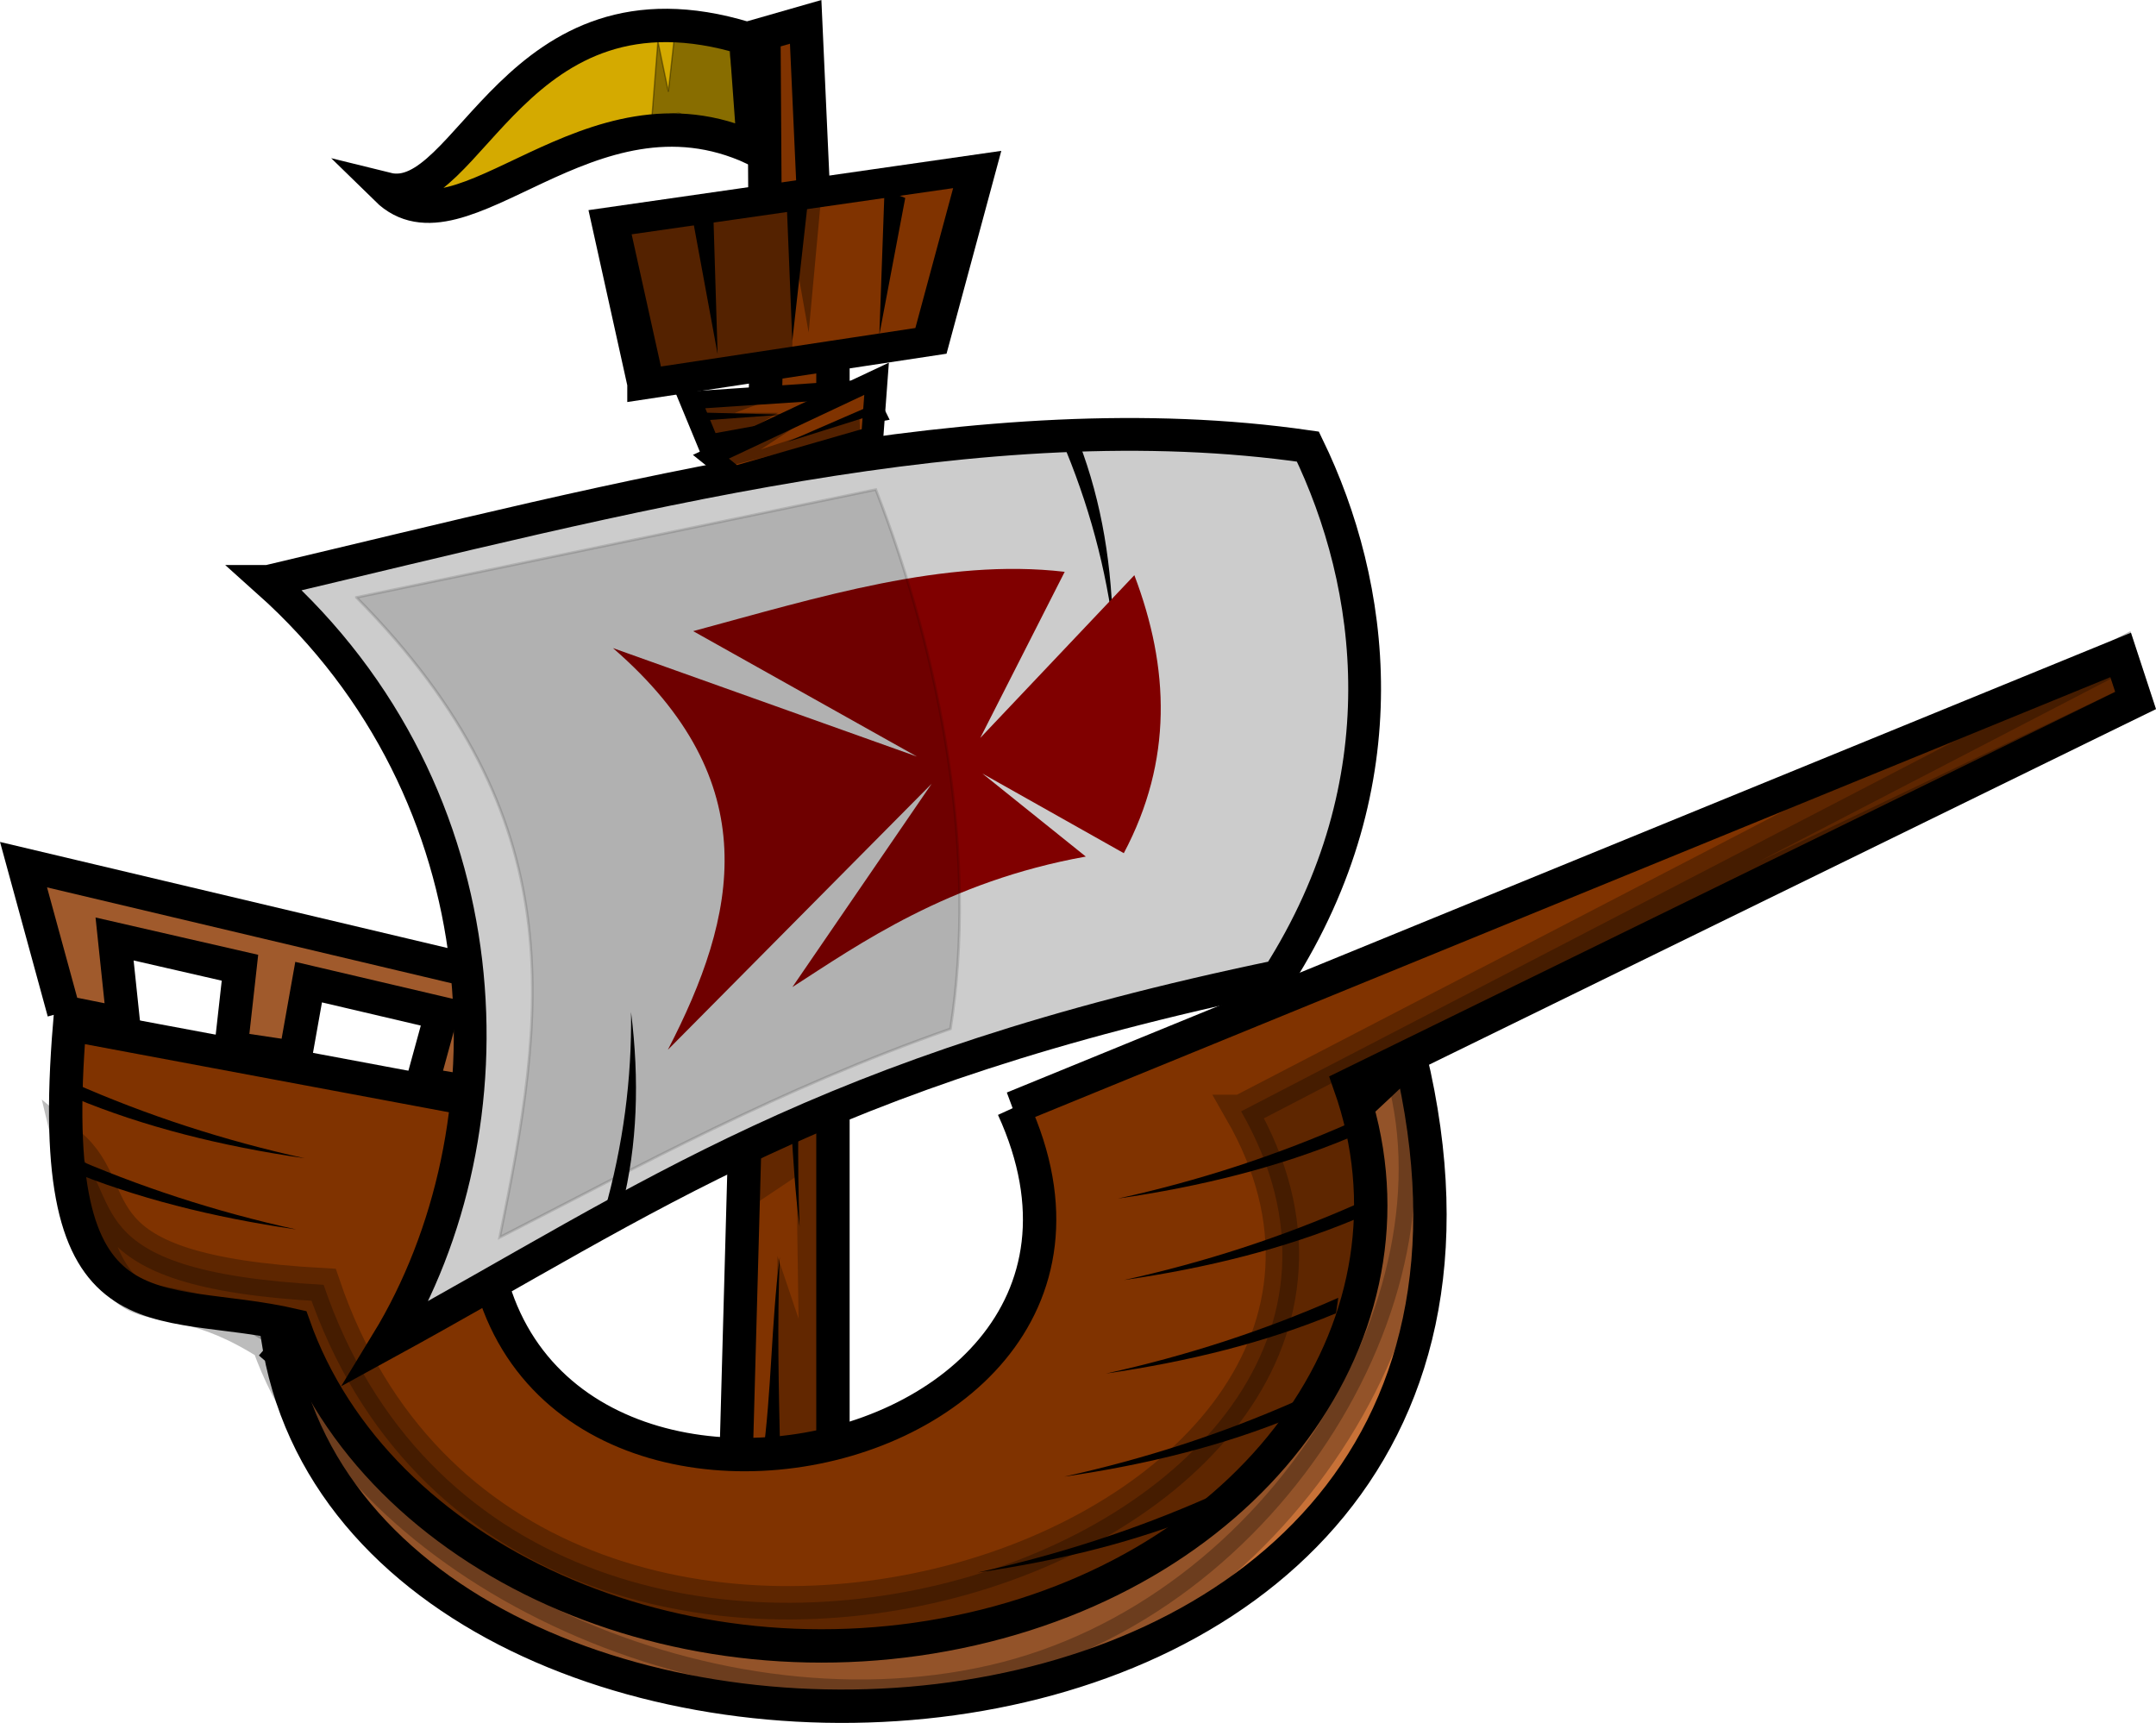 <?xml version="1.0" encoding="UTF-8" standalone="no"?>
<!-- Created with Inkscape (http://www.inkscape.org/) -->

<svg
   xmlns:dc="http://purl.org/dc/elements/1.1/"
   xmlns:cc="http://creativecommons.org/ns#"
   xmlns:rdf="http://www.w3.org/1999/02/22-rdf-syntax-ns#"
   xmlns:svg="http://www.w3.org/2000/svg"
   xmlns="http://www.w3.org/2000/svg"
   xmlns:xlink="http://www.w3.org/1999/xlink"
   xmlns:sodipodi="http://sodipodi.sourceforge.net/DTD/sodipodi-0.dtd"
   xmlns:inkscape="http://www.inkscape.org/namespaces/inkscape"
   width="644.25"
   height="514.87"
   id="svg10076"
   version="1.1"
   inkscape:version="0.48.3.1 r9886"
   sodipodi:docname="coche5.svg">
  <defs
     id="defs10078">
    <linearGradient
       inkscape:collect="always"
       xlink:href="#linearGradient7120-8"
       id="linearGradient7559"
       gradientUnits="userSpaceOnUse"
       gradientTransform="translate(-99.528,-59.559)"
       x1="285.978"
       y1="1011.907"
       x2="307.962"
       y2="982.906" />
    <linearGradient
       id="linearGradient7120-8"
       inkscape:collect="always">
      <stop
         id="stop7122-14"
         offset="0"
         style="stop-color:#000000;stop-opacity:1;" />
      <stop
         id="stop7124-6"
         offset="1"
         style="stop-color:#000000;stop-opacity:0;" />
    </linearGradient>
  </defs>
  <sodipodi:namedview
     id="base"
     pagecolor="#ffffff"
     bordercolor="#666666"
     borderopacity="1.0"
     inkscape:pageopacity="0.0"
     inkscape:pageshadow="2"
     inkscape:zoom="0.35"
     inkscape:cx="322.59375"
     inkscape:cy="256.66394"
     inkscape:document-units="px"
     inkscape:current-layer="layer1"
     showgrid="false"
     inkscape:window-width="577"
     inkscape:window-height="451"
     inkscape:window-x="687"
     inkscape:window-y="48"
     inkscape:window-maximized="0"
     fit-margin-top="0"
     fit-margin-left="0"
     fit-margin-right="0"
     fit-margin-bottom="0" />
  <g
     inkscape:label="Capa 1"
     inkscape:groupmode="layer"
     id="layer1"
     transform="translate(-27.406,-274.156)">
    <path
       style="color:#000000;fill:#803300;fill-opacity:1;fill-rule:nonzero;stroke:#000000;stroke-width:9.971;stroke-linecap:butt;stroke-linejoin:miter;stroke-miterlimit:4;stroke-opacity:1;stroke-dasharray:none;stroke-dashoffset:0;marker:none;visibility:visible;display:inline;overflow:visible;enable-background:accumulate"
       d="m 247.304,712.188 9.256,-336.736 19.745,1.159 0,334.998"
       id="path3980"
       inkscape:connector-curvature="0" />
    <path
       style="color:#000000;fill:#c87137;fill-opacity:1;fill-rule:nonzero;stroke:#000000;stroke-width:9.971;stroke-linecap:butt;stroke-linejoin:miter;stroke-miterlimit:4;stroke-opacity:1;stroke-dasharray:none;stroke-dashoffset:0;marker:none;visibility:visible;display:inline;overflow:visible;enable-background:accumulate"
       d="M 109.827,669.516 C 128.29,836.243 506.373,830.204 448.73,589.766 241.44,787.092 196.858,752.424 108.034,675.446"
       id="path3939"
       sodipodi:nodetypes="ccc"
       inkscape:connector-curvature="0" />
    <path
       style="color:#000000;fill:#803300;stroke:#000000;stroke-width:9.971;stroke-miterlimit:4;marker:none;visibility:visible;display:inline;overflow:visible;enable-background:accumulate"
       d="m 330.152,605.249 330.947,-135.381 4.46,13.61 -234.812,114.881 c 24.711,69.971 -25.897,142.78 -113.035,162.623 -87.138,19.843 -177.81,-20.795 -202.521,-90.766 -41.311,-9.583 -75,6.979 -66.965,-89.965 l 126.344,23.647 c -34.976,157.951 209.932,120.243 155.583,1.351 z"
       id="path3934"
       sodipodi:nodetypes="csccccccc"
       inkscape:connector-curvature="0" />
    <path
       style="color:#000000;fill:#a05a2c;stroke:#000000;stroke-width:9.971;stroke-linecap:butt;stroke-linejoin:miter;stroke-miterlimit:4;stroke-opacity:1;stroke-dasharray:none;stroke-dashoffset:0;marker:none;visibility:visible;display:inline;overflow:visible;enable-background:accumulate"
       d="m 46.483,576.597 -12.043,-44.052 148.079,35.099 -12.043,33.308 -16.949,-2.865 5.798,-21.131 -39.696,-9.312 -4.014,22.563 -19.179,-2.865 2.676,-23.996 -37.466,-8.596 2.676,25.429 -17.841,-3.582 z"
       id="path3970"
       sodipodi:nodetypes="ccccccccccccc"
       inkscape:connector-curvature="0" />
    <path
       style="color:#000000;fill:#000000;fill-opacity:1;fill-rule:nonzero;stroke:none;stroke-width:12.6;marker:none;visibility:visible;display:inline;overflow:visible;enable-background:accumulate"
       d="m 261.192,580.727 c 2.75,20.099 2.57,40.102 5.138,60.016 -0.78,-20.162 -0.284,-39.584 0.124,-58.06 l -5.262,-1.956 z"
       id="path4126-4-2-1-6-1"
       sodipodi:nodetypes="cccc"
       inkscape:connector-curvature="0" />
    <path
       style="color:#000000;fill:#cccccc;stroke:#000000;stroke-width:9.795;stroke-linecap:butt;stroke-linejoin:miter;stroke-miterlimit:4;stroke-opacity:1;stroke-dasharray:none;stroke-dashoffset:0;marker:none;visibility:visible;display:inline;overflow:visible;enable-background:accumulate"
       d="m 107.521,447.898 c 106.312,-25.112 213.581,-54.299 310.703,-40.286 19.985,41.198 28.179,100.118 -8.836,158.289 -137.079,28.467 -187.05,66.057 -266.343,109.434 38.886,-63.837 35.836,-163.601 -35.524,-227.437 z"
       id="path3990"
       sodipodi:nodetypes="ccccc"
       inkscape:connector-curvature="0" />
    <path
       style="color:#000000;fill:#803300;fill-opacity:1;fill-rule:nonzero;stroke:#000000;stroke-width:9.971;stroke-linecap:butt;stroke-linejoin:miter;stroke-miterlimit:4;stroke-opacity:1;stroke-dasharray:none;stroke-dashoffset:0;marker:none;visibility:visible;display:inline;overflow:visible;enable-background:accumulate"
       d="m 271.277,349.816 -3.122,-69.123 -12.489,3.582 0.446,68.048 15.165,-3.94 0,1.433 z"
       id="path4422"
       inkscape:connector-curvature="0" />
    <g
       id="g4703"
       transform="matrix(0.883,0,0,0.709,-44.505,245.104)">
      <path
         id="path4023"
         d="m 300.015,202.824 96.47,-18.183 15.657,-72.226 -124.249,22.223 12.122,68.185 z"
         style="color:#000000;fill:#803300;fill-opacity:1;fill-rule:nonzero;stroke:#000000;stroke-width:12.6;stroke-linecap:butt;stroke-linejoin:miter;stroke-miterlimit:4;stroke-opacity:1;stroke-dasharray:none;stroke-dashoffset:0;marker:none;visibility:visible;display:inline;overflow:visible;enable-background:accumulate"
         inkscape:connector-curvature="0" />
      <path
         id="path4033"
         d="m 315.357,129.862 8.929,60.357 -1.429,-58.214 -7.5,-2.143 z"
         style="color:#000000;fill:#000000;fill-opacity:1;fill-rule:nonzero;stroke:none;stroke-width:12.6;marker:none;visibility:visible;display:inline;overflow:visible;enable-background:accumulate"
         inkscape:connector-curvature="0" />
      <path
         id="path4033-0"
         d="m 347.573,123.657 1.997,60.981 5.21,-57.998 -7.207,-2.983 z"
         style="color:#000000;fill:#000000;fill-opacity:1;fill-rule:nonzero;stroke:none;stroke-width:12.6;marker:none;visibility:visible;display:inline;overflow:visible;enable-background:accumulate"
         inkscape:connector-curvature="0" />
      <path
         id="path4033-0-7"
         d="m 380.775,120.994 -1.749,60.989 8.76,-57.569 -7.011,-3.42 z"
         style="color:#000000;fill:#000000;fill-opacity:1;fill-rule:nonzero;stroke:none;stroke-width:12.6;marker:none;visibility:visible;display:inline;overflow:visible;enable-background:accumulate"
         inkscape:connector-curvature="0" />
    </g>
    <path
       style="color:#000000;fill:#000000;fill-opacity:1;fill-rule:nonzero;stroke:none;stroke-width:12.6;marker:none;visibility:visible;display:inline;overflow:visible;enable-background:accumulate"
       d="m 207.943,636.408 c 5.684,-19.937 8.291,-39.874 8.028,-59.811 2.53,20.256 1.928,39.674 -2.676,58.02 l -5.352,1.791 z"
       id="path4126"
       sodipodi:nodetypes="cccc"
       inkscape:connector-curvature="0" />
    <path
       style="color:#000000;fill:#000000;fill-opacity:1;fill-rule:nonzero;stroke:none;stroke-width:12.6;marker:none;visibility:visible;display:inline;overflow:visible;enable-background:accumulate"
       d="m 342.933,401.804 c 8.647,19.238 14.238,38.776 16.982,58.592 -0.541,-20.353 -4.064,-39.57 -11.399,-57.334 l -5.583,-1.258 z"
       id="path4126-4"
       sodipodi:nodetypes="cccc"
       inkscape:connector-curvature="0" />
    <path
       style="color:#000000;fill:#000000;fill-opacity:1;fill-rule:nonzero;stroke:none;stroke-width:12.6;marker:none;visibility:visible;display:inline;overflow:visible;enable-background:accumulate"
       d="m 430.868,609.689 c -22.31,9.868 -45.466,17.36 -69.411,22.636 24.95,-3.614 48.035,-9.415 68.737,-18.012 l 0.673,-4.624 z"
       id="path4126-4-2"
       sodipodi:nodetypes="cccc"
       inkscape:connector-curvature="0" />
    <path
       style="color:#000000;fill:#000000;fill-opacity:1;fill-rule:nonzero;stroke:none;stroke-width:12.6;marker:none;visibility:visible;display:inline;overflow:visible;enable-background:accumulate"
       d="m 432.653,634.043 c -22.31,9.868 -45.466,17.36 -69.411,22.636 24.95,-3.614 48.035,-9.415 68.737,-18.012 l 0.673,-4.624 z"
       id="path4126-4-2-8"
       sodipodi:nodetypes="cccc"
       inkscape:connector-curvature="0" />
    <path
       style="color:#000000;fill:#000000;fill-opacity:1;fill-rule:nonzero;stroke:none;stroke-width:12.6;marker:none;visibility:visible;display:inline;overflow:visible;enable-background:accumulate"
       d="m 427.3,661.979 c -22.31,9.868 -45.466,17.36 -69.411,22.636 24.95,-3.614 48.035,-9.415 68.737,-18.012 l 0.673,-4.624 z"
       id="path4126-4-2-2"
       sodipodi:nodetypes="cccc"
       inkscape:connector-curvature="0" />
    <path
       style="color:#000000;fill:#000000;fill-opacity:1;fill-rule:nonzero;stroke:none;stroke-width:12.6;marker:none;visibility:visible;display:inline;overflow:visible;enable-background:accumulate"
       d="m 414.812,692.78 c -22.31,9.868 -45.466,17.36 -69.411,22.636 24.95,-3.614 48.035,-9.415 68.737,-18.012 l 0.673,-4.624 z"
       id="path4126-4-2-6"
       sodipodi:nodetypes="cccc"
       inkscape:connector-curvature="0" />
    <path
       style="color:#000000;fill:#000000;fill-opacity:1;fill-rule:nonzero;stroke:none;stroke-width:12.6;marker:none;visibility:visible;display:inline;overflow:visible;enable-background:accumulate"
       d="m 388.943,721.432 c -22.31,9.868 -45.466,17.36 -69.411,22.636 24.95,-3.614 48.035,-9.415 68.737,-18.012 l 0.673,-4.624 z"
       id="path4126-4-2-9"
       sodipodi:nodetypes="cccc"
       inkscape:connector-curvature="0" />
    <path
       style="color:#000000;fill:#000000;fill-opacity:1;fill-rule:nonzero;stroke:none;stroke-width:12.6;marker:none;visibility:visible;display:inline;overflow:visible;enable-background:accumulate"
       d="m 49.034,597.644 c 22.31,9.868 45.466,17.36 69.411,22.636 -24.95,-3.614 -48.035,-9.415 -68.737,-18.012 l -0.673,-4.624 z"
       id="path4126-4-2-1"
       sodipodi:nodetypes="cccc"
       inkscape:connector-curvature="0" />
    <path
       style="color:#000000;fill:#000000;fill-opacity:1;fill-rule:nonzero;stroke:none;stroke-width:12.6;marker:none;visibility:visible;display:inline;overflow:visible;enable-background:accumulate"
       d="m 46.51,618.917 c 22.31,9.868 45.466,17.36 69.411,22.636 -24.95,-3.614 -48.035,-9.415 -68.737,-18.012 l -0.673,-4.624 z"
       id="path4126-4-2-1-2"
       sodipodi:nodetypes="cccc"
       inkscape:connector-curvature="0" />
    <path
       style="color:#000000;fill:#000000;fill-opacity:1;fill-rule:nonzero;stroke:none;stroke-width:12.6;marker:none;visibility:visible;display:inline;overflow:visible;enable-background:accumulate"
       d="m 255.262,709.88 c 2.75,-20.099 2.57,-40.102 5.138,-60.016 -0.78,20.162 -0.284,39.584 0.124,58.06 l -5.262,1.956 z"
       id="path4126-4-2-1-6"
       sodipodi:nodetypes="cccc"
       inkscape:connector-curvature="0" />
    <path
       style="color:#000000;fill:#d4aa00;fill-opacity:1;fill-rule:nonzero;stroke:#000000;stroke-width:9.971;stroke-linecap:butt;stroke-linejoin:miter;stroke-miterlimit:4;stroke-opacity:1;stroke-dasharray:none;stroke-dashoffset:0;marker:none;visibility:visible;display:inline;overflow:visible;enable-background:accumulate"
       d="m 250.235,285.615 c -69.01,-21.047 -82.608,51.154 -107.322,45.038 22.368,21.916 60.439,-34.945 109.722,-12.125 l -2.399,-32.913 z"
       id="path4445"
       sodipodi:nodetypes="cccc"
       inkscape:connector-curvature="0" />
    <path
       style="fill:#800000;stroke:none"
       d="m 210.571,467.824 c 46.166,40.014 37.111,80.027 16.4,120.041 l 78.846,-79.521 -41.631,60.78 c 19.77,-12.726 46.402,-31.588 87.677,-39.001 l -30.908,-24.819 42.261,23.806 c 14.684,-27.689 13.665,-55.377 3.154,-83.066 l -46.046,48.624 25.231,-49.637 c -35.86,-4.201 -73.534,7.612 -111.015,17.728 l 66.861,37.481 -90.831,-32.416 z"
       id="path4557-7"
       sodipodi:nodetypes="ccccccccccccc"
       inkscape:connector-curvature="0" />
    <path
       style="opacity:0.262;color:#000000;fill:#000000;stroke:#000000;stroke-width:9.971;stroke-miterlimit:4;marker:none;visibility:visible;display:inline;overflow:visible;enable-background:accumulate"
       d="m 398.275,606.262 262.824,-136.394 4.46,13.61 L 444.622,588.771 C 469.333,658.743 411.158,756.841 324.02,776.683 236.882,796.526 132.333,745.758 107.622,675.787 c -39.734,-25.472 -43.336,7.866 -59.396,-59.575 17.874,14.975 -1.012,37.714 75.882,41.881 59.364,174.767 349.248,79.085 274.167,-51.831 z"
       id="path3934-6"
       sodipodi:nodetypes="csccccccc"
       inkscape:connector-curvature="0" />
    <g
       transform="matrix(-0.812,-0.28,0.348,-0.652,464.143,634.524)"
       id="g4671-6">
      <path
         sodipodi:nodetypes="ccccc"
         id="path4624-5"
         d="m 321.786,236.291 -7.857,-7.857 46.692,-33.886 12.731,14.357 -51.566,27.386 z"
         style="color:#000000;fill:#803300;fill-opacity:1;fill-rule:nonzero;stroke:#000000;stroke-width:7.5;stroke-linecap:butt;stroke-linejoin:miter;stroke-miterlimit:4;stroke-opacity:1;stroke-dasharray:none;stroke-dashoffset:0;marker:none;visibility:visible;display:inline;overflow:visible;enable-background:accumulate"
         inkscape:connector-curvature="0" />
      <path
         id="path4033-3-6"
         d="m 369.049,201.188 -26.831,14.518 27.107,-10.628 -0.276,-3.89 z"
         style="color:#000000;fill:#000000;fill-opacity:1;fill-rule:nonzero;stroke:none;stroke-width:12.6;marker:none;visibility:visible;display:inline;overflow:visible;enable-background:accumulate"
         inkscape:connector-curvature="0" />
    </g>
    <g
       transform="matrix(0.883,0,0,0.709,-37.368,248.685)"
       id="g4671">
      <path
         sodipodi:nodetypes="ccccc"
         id="path4624"
         d="M 321.786,236.291 313.929,228.434 370,195.576 l -1.429,23.929 -46.786,16.786 z"
         style="color:#000000;fill:#803300;fill-opacity:1;fill-rule:nonzero;stroke:#000000;stroke-width:7.5;stroke-linecap:butt;stroke-linejoin:miter;stroke-miterlimit:4;stroke-opacity:1;stroke-dasharray:none;stroke-dashoffset:0;marker:none;visibility:visible;display:inline;overflow:visible;enable-background:accumulate"
         inkscape:connector-curvature="0" />
      <path
         id="path4033-3"
         d="m 366.753,207.614 -26.831,14.518 27.107,-10.628 -0.276,-3.89 z"
         style="color:#000000;fill:#000000;fill-opacity:1;fill-rule:nonzero;stroke:none;stroke-width:12.6;marker:none;visibility:visible;display:inline;overflow:visible;enable-background:accumulate"
         inkscape:connector-curvature="0" />
    </g>
    <path
       style="opacity:0.133;fill:#000000;stroke:#000000;stroke-width:0.791px;stroke-linecap:butt;stroke-linejoin:miter;stroke-opacity:1"
       d="m 133.903,452.677 155.215,-32.233 c 19.88,51.096 30.406,110.071 22.301,161.167 -51.553,18.101 -92.223,40.572 -134.698,62.318 13.548,-66.377 22.957,-124.875 -42.818,-191.252 z"
       id="path5060"
       sodipodi:nodetypes="ccccc"
       inkscape:connector-curvature="0" />
    <path
       style="opacity:0.232;color:#000000;fill:#000000;fill-opacity:1;fill-rule:nonzero;stroke:none;stroke-width:12.6;marker:none;visibility:visible;display:inline;overflow:visible;enable-background:accumulate"
       d="m 257.831,703.171 c 0.631,-2.026 1.892,-53.689 1.892,-53.689 l 6.308,18.741 -0.631,-42.546 -15.138,10.13 1.892,-16.715 20.185,-10.13 5.046,94.716 -19.554,-0.507 z"
       id="path5062"
       inkscape:connector-curvature="0" />
    <path
       style="opacity:0.343;color:#000000;fill:#000000;fill-opacity:1;fill-rule:nonzero;stroke:none;stroke-width:12.6;marker:none;visibility:visible;display:inline;overflow:visible;enable-background:accumulate"
       d="m 215.079,343.083 8.028,42.262 41.034,-5.73 0.446,-31.159 4.46,25.07 3.568,-38.68 -57.537,8.237 z"
       id="path5074"
       sodipodi:nodetypes="ccccccc"
       inkscape:connector-curvature="0" />
    <path
       style="opacity:0.361;color:#000000;fill:#000000;fill-opacity:1;fill-rule:nonzero;stroke:none;stroke-width:12.6;marker:none;visibility:visible;display:inline;overflow:visible;enable-background:accumulate"
       d="m 238.495,395.194 16.726,-0.716 -8.251,3.044 12.935,0 -9.143,5.372 11.82,-0.716 4.683,-1.97 -12.489,8.237 29.437,-9.67 0.223,4.656 -37.912,9.67 -6.021,-3.044 -4.683,-13.61 2.676,-1.254 z"
       id="path5086"
       inkscape:connector-curvature="0" />
    <path
       style="opacity:0.361;color:#000000;fill:#000000;fill-opacity:1;fill-rule:nonzero;stroke:#000000;stroke-width:0.396px;stroke-linecap:butt;stroke-linejoin:miter;stroke-miterlimit:4;stroke-opacity:1;stroke-dasharray:none;stroke-dashoffset:0;marker:none;visibility:visible;display:inline;overflow:visible;enable-background:accumulate"
       d="m 245.408,288.644 3.568,27.936 -18.733,-8.596 -8.028,1.074 1.784,-22.563 3.122,15.042 1.784,-16.117 16.503,3.223 z"
       id="path5214"
       sodipodi:nodetypes="cccccccc"
       inkscape:connector-curvature="0" />
  </g>
</svg>
